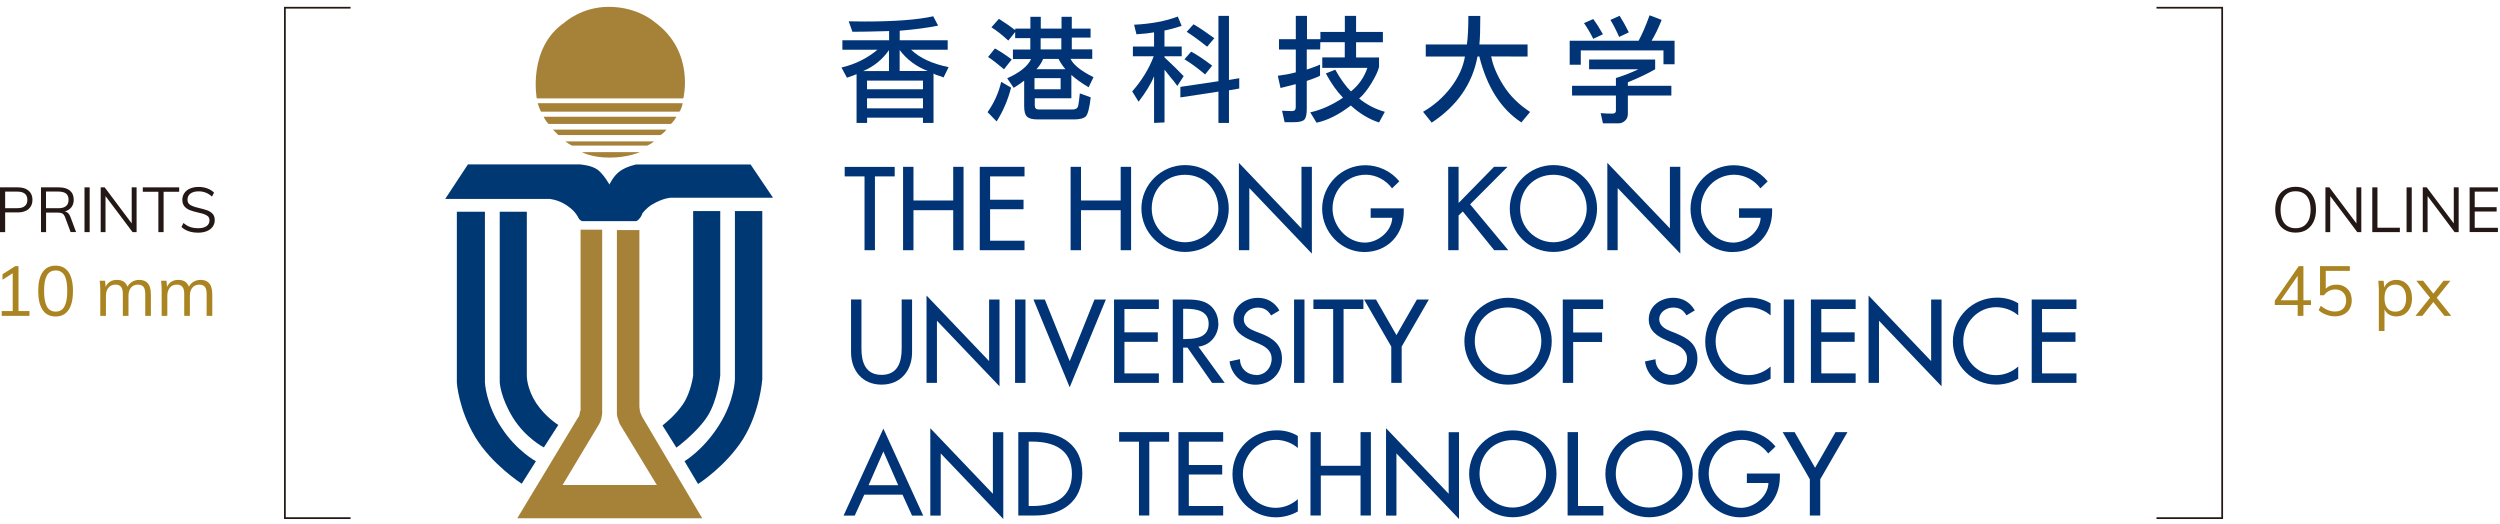 <svg width="358" height="75" viewBox="0 0 358 75" fill="none" xmlns="http://www.w3.org/2000/svg">
<path d="M50.2 74.32H40.67V0.98H50.2V1.23H40.92V74.07H50.2V74.32Z" fill="#231815"/>
<path d="M318.341 74.32H308.811V74.07H318.091V1.23H308.811V0.98H318.341V74.32Z" fill="#231815"/>
<path d="M0 26.83H2.56C3.22 26.83 3.73 26.99 4.1 27.31C4.47 27.63 4.65 28.07 4.65 28.62C4.65 29.17 4.46 29.62 4.09 29.94C3.72 30.26 3.2 30.42 2.55 30.42H0.74V33.24H0V26.83V26.83ZM2.49 29.81C2.96 29.81 3.32 29.71 3.56 29.5C3.8 29.3 3.92 29 3.92 28.62C3.92 28.24 3.8 27.94 3.56 27.74C3.32 27.54 2.96 27.44 2.49 27.44H0.74V29.81H2.5H2.49Z" fill="#231815"/>
<path d="M10.889 33.23H10.109L9.319 31.1C9.219 30.84 9.089 30.66 8.919 30.57C8.749 30.48 8.509 30.44 8.199 30.44H6.599V33.24H5.869V26.83H8.419C9.109 26.83 9.639 26.98 10.009 27.29C10.379 27.6 10.559 28.04 10.559 28.61C10.559 29.03 10.449 29.38 10.229 29.67C10.009 29.96 9.689 30.16 9.279 30.28C9.469 30.31 9.619 30.39 9.759 30.52C9.889 30.65 9.999 30.83 10.089 31.07L10.899 33.24L10.889 33.23ZM8.339 29.82C9.319 29.82 9.819 29.42 9.819 28.61C9.819 28.21 9.699 27.92 9.459 27.72C9.219 27.53 8.849 27.43 8.339 27.43H6.589V29.81H8.339V29.82Z" fill="#231815"/>
<path d="M12.1 26.83H12.84V33.24H12.1V26.83Z" fill="#231815"/>
<path d="M19.56 26.83V33.24H18.98L15.11 28.08V33.24H14.42V26.83H14.99L18.86 31.99V26.83H19.56Z" fill="#231815"/>
<path d="M22.679 27.46H20.449V26.83H25.659V27.46H23.429V33.24H22.679V27.46Z" fill="#231815"/>
<path d="M25.99 32.5L26.27 31.93C26.59 32.2 26.91 32.39 27.24 32.51C27.57 32.62 27.95 32.68 28.39 32.68C28.91 32.68 29.3 32.58 29.58 32.38C29.86 32.18 30 31.9 30 31.53C30 31.31 29.93 31.14 29.8 31C29.66 30.87 29.49 30.76 29.27 30.68C29.05 30.6 28.76 30.52 28.39 30.44C27.9 30.33 27.49 30.21 27.18 30.09C26.86 29.96 26.6 29.78 26.41 29.55C26.21 29.31 26.11 29 26.11 28.62C26.11 28.24 26.21 27.93 26.4 27.65C26.59 27.37 26.86 27.15 27.21 27C27.56 26.85 27.97 26.77 28.44 26.77C28.91 26.77 29.3 26.84 29.68 26.98C30.06 27.12 30.39 27.32 30.65 27.58L30.36 28.15C30.06 27.89 29.76 27.7 29.45 27.58C29.14 27.46 28.8 27.4 28.44 27.4C27.94 27.4 27.55 27.51 27.27 27.72C26.99 27.93 26.85 28.22 26.85 28.6C26.85 28.92 26.97 29.17 27.22 29.33C27.47 29.49 27.84 29.63 28.35 29.75C28.9 29.88 29.34 30 29.65 30.11C29.96 30.22 30.23 30.39 30.44 30.61C30.65 30.84 30.75 31.13 30.75 31.51C30.75 31.89 30.65 32.19 30.46 32.46C30.27 32.73 29.99 32.94 29.64 33.09C29.28 33.24 28.86 33.32 28.38 33.32C27.38 33.32 26.58 33.05 25.99 32.51V32.5Z" fill="#231815"/>
<path d="M4.22 44.54V45.23H0.25V44.54H1.82V39.13L0.36 40.06V39.27L2.18 38.11H2.65V44.54H4.22V44.54Z" fill="#AA8420"/>
<path d="M6.111 44.39C5.691 43.77 5.471 42.87 5.471 41.68C5.471 40.49 5.681 39.58 6.111 38.96C6.531 38.34 7.151 38.04 7.961 38.04C8.771 38.04 9.391 38.35 9.811 38.96C10.231 39.58 10.451 40.48 10.451 41.67C10.451 42.86 10.241 43.77 9.811 44.39C9.391 45.01 8.771 45.32 7.961 45.32C7.151 45.32 6.531 45.01 6.111 44.4V44.39ZM9.221 43.9C9.491 43.42 9.631 42.67 9.631 41.66C9.631 40.65 9.501 39.91 9.231 39.44C8.961 38.97 8.541 38.73 7.971 38.73C7.401 38.73 6.991 38.97 6.721 39.44C6.451 39.91 6.311 40.65 6.311 41.66C6.311 42.67 6.451 43.41 6.721 43.9C6.991 44.39 7.411 44.62 7.971 44.62C8.531 44.62 8.951 44.38 9.221 43.9Z" fill="#AA8420"/>
<path d="M21.609 42.07V45.23H20.799V42.11C20.799 41.64 20.719 41.29 20.549 41.08C20.389 40.87 20.119 40.76 19.759 40.76C19.329 40.76 18.999 40.9 18.759 41.19C18.519 41.48 18.399 41.87 18.399 42.36V45.23H17.589V42.11C17.589 41.64 17.509 41.3 17.339 41.09C17.169 40.87 16.909 40.76 16.539 40.76C16.109 40.76 15.779 40.9 15.539 41.19C15.299 41.48 15.169 41.87 15.169 42.36V45.23H14.359V41.61C14.359 41.09 14.329 40.62 14.279 40.2H15.049L15.129 41.08C15.269 40.76 15.479 40.51 15.749 40.34C16.029 40.17 16.349 40.08 16.719 40.08C17.119 40.08 17.449 40.16 17.699 40.32C17.949 40.48 18.139 40.73 18.259 41.06C18.409 40.76 18.639 40.52 18.929 40.35C19.229 40.17 19.559 40.08 19.929 40.08C21.039 40.08 21.599 40.74 21.599 42.07H21.609Z" fill="#AA8420"/>
<path d="M30.4 42.07V45.23H29.59V42.11C29.59 41.64 29.51 41.29 29.34 41.08C29.18 40.87 28.91 40.76 28.55 40.76C28.12 40.76 27.79 40.9 27.55 41.19C27.31 41.48 27.19 41.87 27.19 42.36V45.23H26.38V42.11C26.38 41.64 26.3 41.3 26.13 41.09C25.96 40.87 25.7 40.76 25.33 40.76C24.9 40.76 24.57 40.9 24.33 41.19C24.09 41.48 23.96 41.87 23.96 42.36V45.23H23.15V41.61C23.15 41.09 23.12 40.62 23.07 40.2H23.84L23.92 41.08C24.06 40.76 24.27 40.51 24.54 40.34C24.82 40.17 25.14 40.08 25.51 40.08C25.91 40.08 26.24 40.16 26.49 40.32C26.74 40.48 26.93 40.73 27.05 41.06C27.2 40.76 27.43 40.52 27.72 40.35C28.02 40.17 28.35 40.08 28.72 40.08C29.83 40.08 30.39 40.74 30.39 42.07H30.4Z" fill="#AA8420"/>
<path d="M327.181 32.91C326.741 32.65 326.401 32.27 326.171 31.77C325.931 31.28 325.811 30.69 325.811 30.03C325.811 29.37 325.931 28.78 326.161 28.28C326.391 27.79 326.731 27.41 327.171 27.15C327.611 26.89 328.131 26.75 328.731 26.75C329.331 26.75 329.851 26.88 330.291 27.15C330.731 27.42 331.061 27.79 331.301 28.28C331.541 28.77 331.651 29.35 331.651 30.02C331.651 30.69 331.531 31.27 331.291 31.77C331.051 32.26 330.721 32.64 330.281 32.91C329.841 33.18 329.331 33.31 328.731 33.31C328.131 33.31 327.621 33.18 327.181 32.91ZM330.311 31.98C330.691 31.52 330.881 30.86 330.881 30.02C330.881 29.18 330.691 28.52 330.321 28.07C329.951 27.62 329.421 27.39 328.731 27.39C328.041 27.39 327.511 27.62 327.141 28.08C326.771 28.54 326.571 29.19 326.571 30.03C326.571 30.87 326.761 31.53 327.141 31.99C327.521 32.45 328.051 32.68 328.731 32.68C329.411 32.68 329.941 32.45 330.311 31.99V31.98Z" fill="#231815"/>
<path d="M338.14 26.83V33.24H337.56L333.69 28.08V33.24H333V26.83H333.57L337.44 31.99V26.83H338.14Z" fill="#231815"/>
<path d="M339.711 26.83H340.451V32.61H343.661V33.24H339.711V26.83Z" fill="#231815"/>
<path d="M344.621 26.83H345.361V33.24H344.621V26.83Z" fill="#231815"/>
<path d="M352.081 26.83V33.24H351.501L347.631 28.08V33.24H346.941V26.83H347.511L351.381 31.99V26.83H352.081Z" fill="#231815"/>
<path d="M353.65 26.83H357.7V27.44H354.38V29.67H357.52V30.29H354.38V32.62H357.7V33.23H353.65V26.82V26.83Z" fill="#231815"/>
<path d="M330.93 43.68H329.85V45.23H329.03V43.68H325.75V43.06L329.18 38.11H329.85V43H330.93V43.68V43.68ZM329.03 43V39.5L326.6 43H329.03Z" fill="#AA8420"/>
<path d="M335.729 41.05C336.069 41.24 336.319 41.5 336.499 41.84C336.679 42.18 336.769 42.57 336.769 43.02C336.769 43.47 336.669 43.86 336.479 44.21C336.279 44.56 335.999 44.82 335.639 45.01C335.279 45.2 334.849 45.3 334.369 45.3C333.939 45.3 333.509 45.22 333.089 45.06C332.669 44.9 332.319 44.69 332.029 44.42L332.339 43.79C332.999 44.34 333.679 44.61 334.369 44.61C334.869 44.61 335.259 44.47 335.549 44.19C335.829 43.91 335.969 43.52 335.969 43.03C335.969 42.54 335.829 42.18 335.549 41.89C335.269 41.6 334.899 41.45 334.429 41.45C333.749 41.45 333.209 41.73 332.799 42.28H332.229V38.11H336.499V38.79H333.049V41.33C333.439 40.95 333.949 40.76 334.559 40.76C335.009 40.76 335.399 40.85 335.739 41.05H335.729Z" fill="#AA8420"/>
<path d="M344.33 40.41C344.67 40.63 344.93 40.94 345.12 41.34C345.31 41.74 345.4 42.19 345.4 42.72C345.4 43.25 345.31 43.69 345.12 44.08C344.93 44.47 344.67 44.77 344.33 44.99C343.99 45.2 343.6 45.31 343.16 45.31C342.77 45.31 342.42 45.22 342.13 45.05C341.84 44.88 341.61 44.63 341.46 44.31V47.4H340.65V41.62C340.65 41.1 340.62 40.63 340.57 40.21H341.34L341.42 41.18C341.56 40.83 341.78 40.56 342.09 40.37C342.39 40.18 342.75 40.08 343.17 40.08C343.61 40.08 344 40.19 344.34 40.41H344.33ZM344.16 44.13C344.43 43.8 344.56 43.32 344.56 42.71C344.56 42.1 344.42 41.62 344.15 41.27C343.88 40.93 343.5 40.76 343.01 40.76C342.52 40.76 342.13 40.93 341.86 41.26C341.59 41.59 341.46 42.07 341.46 42.69C341.46 43.31 341.59 43.79 341.86 44.12C342.13 44.46 342.51 44.63 343.01 44.63C343.51 44.63 343.89 44.46 344.16 44.13V44.13Z" fill="#AA8420"/>
<path d="M351.011 45.23H350.041L348.451 43.25L346.881 45.23H345.891L347.981 42.64L346.011 40.2H346.991L348.451 42.05L349.911 40.2H350.901L348.941 42.64L351.011 45.23V45.23Z" fill="#AA8420"/>
<path d="M97.29 15.99C97.64 15.56 97.76 14.78 97.76 14.78H77C77 14.78 77.26 15.64 77.47 15.99H97.29V15.99Z" fill="#A68238"/>
<path d="M96.08 17.75C96.47 17.41 96.86 16.72 96.86 16.72H77.85C77.85 16.72 78.06 17.24 78.54 17.75H96.08V17.75Z" fill="#A68238"/>
<path d="M94.579 19.34C95.049 19.08 95.439 18.56 95.439 18.56H79.189C79.189 18.56 79.579 18.99 79.959 19.34H94.589H94.579Z" fill="#A68238"/>
<path d="M92.68 20.85C93.15 20.67 93.67 20.25 93.67 20.25H80.99C80.99 20.25 80.99 20.34 81.89 20.85H92.68Z" fill="#A68238"/>
<path d="M83.35 21.79C83.35 21.79 84.68 22.57 87.31 22.57C89.94 22.57 91.61 21.79 91.61 21.79H83.36H83.35Z" fill="#A68238"/>
<path d="M83.14 23.56C83.14 23.56 84.73 23.64 85.67 24.37C86.58 25.15 87.27 26.43 87.27 26.43C87.27 26.43 87.83 25.19 88.74 24.54C89.64 23.85 91.1 23.55 91.1 23.55H107.48L110.7 28.32H95.99C95.99 28.32 94.96 28.36 93.41 29.27C92.59 29.74 91.99 30.55 91.99 30.55C91.99 30.55 91.87 30.94 91.69 31.15C91.52 31.37 91.39 31.54 91.18 31.63C90.96 31.72 91.01 31.67 91.01 31.67H83.35C83.35 31.67 83.04 31.55 82.88 31.28C82.71 31.02 82.83 31.11 82.66 30.9C82.53 30.69 82.23 30.12 81.07 29.35C79.87 28.57 78.71 28.49 78.71 28.49H63.75L67.01 23.54H83.14V23.56Z" fill="#003873"/>
<path d="M71.561 30.31V54.73C71.561 54.73 71.65 56.89 73.451 59.81C75.26 62.73 77.88 64.07 77.88 64.07L79.951 60.85C79.951 60.85 78.15 59.77 76.77 57.71C75.441 55.65 75.441 53.88 75.441 53.88V30.32H71.561V30.31Z" fill="#003873"/>
<path d="M99.259 30.22V53.78C99.259 53.78 98.959 56.15 97.839 57.82C96.719 59.54 94.869 60.92 94.869 60.92L96.859 64.1C96.859 64.1 99.859 61.91 101.319 59.59C102.789 57.27 103.139 53.78 103.139 53.78V30.22H99.259V30.22Z" fill="#003873"/>
<path d="M65.42 30.31V54.82C65.42 54.82 65.67 58.61 68.04 62.56C70.41 66.51 74.71 69.27 74.71 69.27L76.74 66.05C76.74 66.05 73.99 64.59 71.8 61.23C69.55 57.83 69.44 54.74 69.44 54.74V30.32H65.44L65.42 30.31Z" fill="#003873"/>
<path d="M83.14 32.89V58.78C83.14 58.78 83.04 58.87 83.01 59.25C82.96 59.64 82.71 59.9 82.71 59.9L74.07 74.22H100.56L91.91 59.6L91.65 58.95L91.56 58.27V32.95H88.34V59.23C88.34 59.23 88.34 59.61 88.47 59.91C88.55 60.21 88.73 60.68 88.73 60.68L94.06 69.45H80.56L85.8 60.72C85.8 60.72 85.97 60.42 86.1 59.99C86.19 59.6 86.23 59.22 86.23 59.22V32.89H83.14V32.89Z" fill="#A68238"/>
<path d="M105.24 30.22V54.3C105.24 54.3 105.2 57.39 102.92 60.96C100.64 64.53 98.019 66.04 98.019 66.04L99.96 69.31C99.96 69.31 103.91 66.81 106.41 62.86C108.86 58.9 109.16 54.3 109.16 54.3V30.22H105.24V30.22Z" fill="#003873"/>
<path d="M76.86 14.09C76.86 14.09 75.53 6.83 80.86 3.21C80.86 3.21 83.27 0.98 87.18 0.98C91.36 0.98 93.76 3.17 93.76 3.17C99.57 7.42 97.85 14.09 97.85 14.09H76.87H76.86Z" fill="#A68238"/>
<path d="M125.291 35.83V25.26H128.121V23.9H120.961V25.26H123.801V35.83H125.291Z" fill="#003477"/>
<path d="M130.81 23.89H129.32V35.83H130.81V30.1H136.5V35.83H137.98V23.89H136.5V28.71H130.81V23.89Z" fill="#003477"/>
<path d="M146.711 34.47H141.781V29.96H146.571V28.6H141.781V25.26H146.711V23.89H140.301V35.83H146.711V34.47Z" fill="#003477"/>
<path d="M154.801 23.89H153.311V35.83H154.801V30.1H160.481V35.83H161.971V23.89H160.481V28.71H154.801V23.89Z" fill="#003477"/>
<path d="M169.699 23.64C166.279 23.64 163.449 26.44 163.449 29.86C163.449 33.28 166.249 36.08 169.699 36.08C173.149 36.08 175.959 33.4 175.959 29.86C175.959 26.32 173.119 23.64 169.699 23.64ZM169.699 34.69C167.119 34.69 164.929 32.59 164.929 29.86C164.929 27.13 166.889 25.03 169.699 25.03C172.509 25.03 174.469 27.23 174.469 29.86C174.469 32.49 172.279 34.69 169.699 34.69Z" fill="#003477"/>
<path d="M186.37 32.71L177.41 23.32V35.83H178.9V26.93L187.86 36.32V23.89H186.37V32.71Z" fill="#003477"/>
<path d="M189.33 29.9C189.33 33.21 192.02 36.09 195.37 36.09C198.72 36.09 201.02 33.57 201.02 30.3V29.83H196.28V31.19H199.37C199.3 33.14 197.31 34.74 195.46 34.74C192.88 34.74 190.82 32.36 190.82 29.86C190.82 27.18 192.91 25.02 195.59 25.02C197.05 25.02 198.49 25.8 199.34 26.97L200.38 25.97C199.21 24.5 197.37 23.66 195.52 23.66C192.09 23.66 189.33 26.48 189.33 29.91V29.9Z" fill="#003477"/>
<path d="M215.981 35.83L210.521 29.26L215.881 23.89H213.941L208.871 29.07V23.89H207.381V35.83H208.871V30.85L209.471 30.28L213.971 35.83H215.981Z" fill="#003477"/>
<path d="M216.199 29.86C216.199 33.41 218.999 36.08 222.449 36.08C225.899 36.08 228.699 33.4 228.699 29.86C228.699 26.32 225.869 23.64 222.449 23.64C219.029 23.64 216.199 26.44 216.199 29.86ZM222.449 25.03C225.249 25.03 227.219 27.23 227.219 29.86C227.219 32.49 225.029 34.69 222.449 34.69C219.869 34.69 217.679 32.59 217.679 29.86C217.679 27.13 219.649 25.03 222.449 25.03Z" fill="#003477"/>
<path d="M231.65 26.93L240.62 36.32V23.89H239.13V32.71L230.17 23.32V35.83H231.65V26.93Z" fill="#003477"/>
<path d="M248.12 36.09C251.46 36.09 253.77 33.57 253.77 30.3V29.83H249.03V31.19H252.12C252.05 33.14 250.06 34.74 248.21 34.74C245.63 34.74 243.57 32.36 243.57 29.86C243.57 27.18 245.66 25.02 248.34 25.02C249.8 25.02 251.24 25.8 252.09 26.97L253.13 25.97C251.96 24.5 250.12 23.66 248.27 23.66C244.84 23.66 242.08 26.48 242.08 29.91C242.08 33.34 244.77 36.1 248.11 36.1L248.12 36.09Z" fill="#003477"/>
<path d="M126.239 55.08C128.979 55.08 130.609 53.07 130.609 50.44V42.88H129.119V49.93C129.119 51.88 128.529 53.68 126.239 53.68C123.949 53.68 123.359 51.88 123.359 49.93V42.88H121.869V50.44C121.869 53.07 123.499 55.08 126.239 55.08Z" fill="#003477"/>
<path d="M134.17 45.93L143.13 55.32V42.89H141.64V51.71L132.68 42.32V54.83H134.17V45.93Z" fill="#003477"/>
<path d="M146.849 42.89H145.359V54.83H146.849V42.89Z" fill="#003477"/>
<path d="M153.18 51.72L149.62 42.89H147.99L153.18 55.46L158.36 42.89H156.73L153.18 51.72Z" fill="#003477"/>
<path d="M165.949 53.47H161.019V48.95H165.799V47.59H161.019V44.25H165.949V42.89H159.529V54.83H165.949V53.47Z" fill="#003477"/>
<path d="M174.459 46.3C174.459 45.16 173.889 44.03 172.889 43.45C171.939 42.91 170.799 42.89 169.739 42.89H167.939V54.83H169.429V49.78H170.049L173.569 54.83H175.379L171.609 49.64C173.329 49.44 174.479 48.01 174.479 46.3H174.459ZM169.899 48.55H169.429V44.22H169.829C171.299 44.22 173.079 44.49 173.079 46.36C173.079 48.23 171.429 48.54 169.909 48.54L169.899 48.55Z" fill="#003477"/>
<path d="M179.88 53.69C178.6 53.69 177.55 52.74 177.57 51.43L176.07 51.75C176.32 53.66 177.83 55.09 179.76 55.09C181.9 55.09 183.58 53.54 183.58 51.37C183.58 49.38 182.31 48.44 180.62 47.78L179.77 47.45C179.03 47.17 178.11 46.68 178.11 45.74C178.11 44.69 179.15 44.05 180.11 44.05C181.01 44.05 181.58 44.43 182.02 45.17L183.21 44.46C182.56 43.3 181.47 42.65 180.14 42.65C178.34 42.65 176.62 43.81 176.62 45.74C176.62 47.4 177.85 48.18 179.22 48.77L180.04 49.12C181.07 49.55 182.1 50.1 182.1 51.38C182.1 52.66 181.18 53.71 179.9 53.71L179.88 53.69Z" fill="#003477"/>
<path d="M186.801 42.89H185.311V54.83H186.801V42.89Z" fill="#003477"/>
<path d="M192.4 54.83V44.25H195.24V42.89H188.08V44.25H190.91V54.83H192.4Z" fill="#003477"/>
<path d="M197.04 42.89H195.33L199.23 49.63V54.83H200.72V49.63L204.61 42.89H202.9L199.97 47.99L197.04 42.89Z" fill="#003477"/>
<path d="M215.949 55.08C219.399 55.08 222.209 52.4 222.209 48.86C222.209 45.32 219.379 42.64 215.949 42.64C212.519 42.64 209.699 45.44 209.699 48.86C209.699 52.28 212.499 55.08 215.949 55.08ZM215.949 44.03C218.749 44.03 220.719 46.23 220.719 48.86C220.719 51.49 218.539 53.69 215.949 53.69C213.359 53.69 211.189 51.58 211.189 48.86C211.189 46.14 213.149 44.03 215.949 44.03Z" fill="#003477"/>
<path d="M225.279 48.97H229.419V47.61H225.279V44.25H229.569V42.89H223.789V54.83H225.279V48.97Z" fill="#003477"/>
<path d="M240.111 47.77L239.261 47.44C238.521 47.16 237.601 46.67 237.601 45.73C237.601 44.68 238.641 44.04 239.591 44.04C240.541 44.04 241.061 44.42 241.501 45.16L242.691 44.45C242.041 43.29 240.951 42.64 239.621 42.64C237.821 42.64 236.101 43.8 236.101 45.73C236.101 47.39 237.341 48.17 238.701 48.76L239.521 49.11C240.551 49.54 241.581 50.09 241.581 51.37C241.581 52.65 240.661 53.7 239.381 53.7C238.101 53.7 237.051 52.75 237.071 51.44L235.561 51.76C235.811 53.67 237.321 55.1 239.251 55.1C241.391 55.1 243.071 53.55 243.071 51.38C243.071 49.39 241.801 48.45 240.111 47.79V47.77Z" fill="#003477"/>
<path d="M250.399 44C251.519 44 252.699 44.41 253.549 45.17V43.44C252.649 42.88 251.589 42.63 250.539 42.63C247.019 42.63 244.189 45.39 244.189 48.92C244.189 52.45 247.009 55.08 250.409 55.08C251.459 55.08 252.629 54.78 253.549 54.24V52.48C252.659 53.27 251.539 53.72 250.369 53.72C247.709 53.72 245.679 51.49 245.679 48.87C245.679 46.25 247.729 43.99 250.399 43.99V44Z" fill="#003477"/>
<path d="M256.929 42.89H255.439V54.83H256.929V42.89Z" fill="#003477"/>
<path d="M259.32 54.83H265.73V53.47H260.81V48.95H265.59V47.59H260.81V44.25H265.73V42.89H259.32V54.83Z" fill="#003477"/>
<path d="M276.54 51.71L267.58 42.32V54.83H269.07V45.93L278.03 55.32V42.89H276.54V51.71Z" fill="#003477"/>
<path d="M279.65 48.92C279.65 52.37 282.47 55.08 285.87 55.08C286.91 55.08 288.09 54.78 289.01 54.24V52.48C288.13 53.27 287 53.72 285.83 53.72C283.17 53.72 281.14 51.49 281.14 48.87C281.14 46.25 283.18 43.99 285.86 43.99C286.98 43.99 288.15 44.4 289.01 45.16V43.43C288.11 42.87 287.05 42.62 286 42.62C282.48 42.62 279.65 45.38 279.65 48.91V48.92Z" fill="#003477"/>
<path d="M297.349 44.25V42.89H290.939V54.83H297.349V53.47H292.419V48.95H297.209V47.59H292.419V44.25H297.349Z" fill="#003477"/>
<path d="M120.801 73.83H122.401L123.761 70.84H129.241L130.601 73.83H132.201L126.501 61.38L120.801 73.83V73.83ZM124.381 69.48L126.501 64.65L128.621 69.48H124.381V69.48Z" fill="#003477"/>
<path d="M142.181 70.71L133.221 61.32V73.83H134.711V64.93L143.671 74.32V61.89H142.181V70.71Z" fill="#003477"/>
<path d="M148.29 61.88H145.82V73.82H148.24C152.01 73.82 154.99 71.86 154.99 67.79C154.99 63.72 151.95 61.88 148.29 61.88ZM147.83 72.46H147.31V63.24H147.83C150.87 63.24 153.5 64.36 153.5 67.85C153.5 71.34 150.87 72.46 147.83 72.46V72.46Z" fill="#003477"/>
<path d="M160.26 63.25H163.1V73.82H164.58V63.25H167.42V61.88H160.26V63.25Z" fill="#003477"/>
<path d="M168.75 73.82H175.16V72.46H170.24V67.95H175.02V66.59H170.24V63.25H175.16V61.88H168.75V73.82Z" fill="#003477"/>
<path d="M176.49 67.92C176.49 71.37 179.31 74.08 182.71 74.08C183.76 74.08 184.93 73.78 185.85 73.24V71.48C184.96 72.27 183.84 72.72 182.67 72.72C180.01 72.72 177.98 70.49 177.98 67.87C177.98 65.25 180.02 62.99 182.7 62.99C183.82 62.99 185 63.4 185.85 64.16V62.43C184.95 61.87 183.88 61.62 182.84 61.62C179.32 61.62 176.49 64.38 176.49 67.91V67.92Z" fill="#003477"/>
<path d="M194.83 66.7H189.14V61.88H187.66V73.82H189.14V68.09H194.83V73.82H196.31V61.88H194.83V66.7Z" fill="#003477"/>
<path d="M207.45 70.71L198.48 61.32V73.83H199.97V64.93L208.93 74.32V61.89H207.45V70.71Z" fill="#003477"/>
<path d="M216.631 61.63C213.211 61.63 210.381 64.44 210.381 67.85C210.381 71.26 213.181 74.07 216.631 74.07C220.081 74.07 222.891 71.39 222.891 67.85C222.891 64.31 220.061 61.63 216.631 61.63ZM216.631 72.68C214.051 72.68 211.871 70.58 211.871 67.85C211.871 65.12 213.831 63.02 216.631 63.02C219.431 63.02 221.401 65.22 221.401 67.85C221.401 70.48 219.211 72.68 216.631 72.68Z" fill="#003477"/>
<path d="M225.97 61.88H224.48V73.82H229.6V72.46H225.97V61.88Z" fill="#003477"/>
<path d="M236.151 61.63C232.731 61.63 229.891 64.44 229.891 67.85C229.891 71.26 232.691 74.07 236.151 74.07C239.611 74.07 242.401 71.39 242.401 67.85C242.401 64.31 239.571 61.63 236.151 61.63ZM236.151 72.68C233.571 72.68 231.381 70.58 231.381 67.85C231.381 65.12 233.341 63.02 236.151 63.02C238.961 63.02 240.911 65.22 240.911 67.85C240.911 70.48 238.721 72.68 236.151 72.68Z" fill="#003477"/>
<path d="M250.149 69.17H253.239C253.169 71.12 251.179 72.72 249.329 72.72C246.749 72.72 244.689 70.34 244.689 67.84C244.689 65.16 246.779 62.99 249.459 62.99C250.909 62.99 252.359 63.77 253.209 64.94L254.249 63.94C253.079 62.47 251.239 61.63 249.389 61.63C245.959 61.63 243.199 64.45 243.199 67.89C243.199 71.33 245.899 74.08 249.229 74.08C252.559 74.08 254.879 71.56 254.879 68.29V67.81H250.149V69.17V69.17Z" fill="#003477"/>
<path d="M259.919 66.99L256.989 61.88H255.279L259.169 68.63V73.82H260.659V68.63L264.559 61.88H262.849L259.919 66.99Z" fill="#003477"/>
<path d="M121.28 11.13C121.93 10.91 122.39 10.74 122.66 10.62V17.6H124.17V16.85H132.17V17.6H133.68V10.54C133.9 10.66 134.14 10.76 134.4 10.83C134.66 10.9 134.9 10.99 135.12 11.09L135.84 9.61C133.5 9.14 131.71 8.31 130.47 7.12H135.71V5.77H128.84V4.4C131.03 4.22 132.86 3.97 134.34 3.67L133.64 2.33C131.42 2.83 128.14 3.08 123.82 3.08C122.91 3.08 122.14 3.07 121.53 3.05L122.07 4.55C123.13 4.55 124.88 4.52 127.32 4.45V5.77H120.63V7.12H125.66C124.2 8.34 122.48 9.2 120.5 9.67L121.28 11.12V11.13ZM132.17 15.51H124.16V14.08H132.17V15.51ZM128.83 7.16C129.85 8.52 131.19 9.52 132.85 10.17H128.83V7.16ZM132.17 11.54V12.78H124.16V11.54H132.17ZM127.3 7.18V10.18H123.59C125.12 9.53 126.36 8.53 127.3 7.18Z" fill="#003477"/>
<path d="M144.79 12.55L143.37 11.72C143.02 13.26 142.37 14.71 141.42 16.06L142.72 17.39C143.65 15.91 144.34 14.3 144.79 12.54V12.55Z" fill="#003477"/>
<path d="M145.371 4.58V5.46H147.541V7.09H145.051V8.46H147.651C147.171 9.48 146.041 10.4 144.231 11.21L145.161 12.58C145.891 12.12 146.381 11.78 146.661 11.55V15.2C146.661 15.94 146.791 16.44 147.071 16.71C147.351 16.97 147.841 17.1 148.541 17.1H153.811C154.651 17.1 155.201 16.95 155.491 16.66C155.781 16.36 156.021 15.45 156.191 13.94L154.631 13.37C154.551 14.23 154.471 14.83 154.391 15.18C154.301 15.52 154.031 15.68 153.581 15.68H148.751C148.371 15.68 148.181 15.49 148.181 15.11V14.07H153.421V10.73C154.071 11.32 154.901 11.91 155.891 12.5L156.591 11.05C154.831 10.18 153.731 9.31 153.301 8.43H156.411V7.06H153.481V5.38H156.171V4.1H153.481V2.41H152.011V4.1H149.041V2.41H147.551V4.1H145.381V4.31C144.741 3.82 143.961 3.28 143.041 2.7L141.971 3.91C142.701 4.36 143.501 5 144.391 5.81L145.381 4.57L145.371 4.58ZM149.021 5.48H151.981V7.07H149.021V5.48ZM149.381 8.44H151.581C151.881 9.02 152.221 9.5 152.571 9.91H148.421C148.821 9.49 149.141 9 149.381 8.44ZM148.141 11.19H151.881V12.78H148.141V11.19Z" fill="#003477"/>
<path d="M144.88 8.52C144.04 7.88 143.24 7.36 142.47 6.94L141.49 8.16C142.13 8.58 142.89 9.17 143.77 9.92L144.88 8.52V8.52Z" fill="#003477"/>
<path d="M177.459 11.2L175.989 11.45V2.27H174.479V11.63L169.029 12.44V13.95L174.479 13.12V17.6H175.989V12.93L177.459 12.68V11.2Z" fill="#003477"/>
<path d="M173.89 5.47C172.61 4.54 171.62 3.88 170.91 3.48L169.93 4.56C170.68 5.02 171.66 5.73 172.86 6.69L173.89 5.47V5.47Z" fill="#003477"/>
<path d="M173.579 9.4C172.389 8.49 171.379 7.82 170.569 7.4L169.609 8.49C170.469 9 171.459 9.72 172.569 10.66L173.579 9.41V9.4Z" fill="#003477"/>
<path d="M163.051 14.56C164.111 13.17 164.851 11.96 165.261 10.91V17.6L166.761 17.53V9.98C167.051 10.37 167.341 10.73 167.621 11.07C167.951 11.44 168.271 11.85 168.591 12.31L169.501 10.91C168.881 10.24 167.961 9.34 166.751 8.21V8.06H169.221V6.66H166.751V4.37C167.611 4.2 168.421 3.97 169.211 3.7L168.661 2.37C166.911 3.03 164.831 3.42 162.401 3.54L162.741 4.91C163.851 4.84 164.691 4.74 165.261 4.63V6.66H162.231V8.06H165.211C164.531 9.86 163.501 11.54 162.131 13.09L163.041 14.56H163.051Z" fill="#003477"/>
<path d="M182.98 10.84L183.37 12.6C183.9 12.47 184.63 12.28 185.55 12.05V15.37C185.55 15.73 185.37 15.91 185.01 15.91L183.59 15.86L183.96 17.5H185.25C186.06 17.5 186.57 17.37 186.8 17.11C187.02 16.86 187.13 16.35 187.13 15.58V11.59C188.06 11.27 188.7 11.03 189.03 10.84V9.25C188.63 9.44 187.99 9.68 187.13 9.96V7.08H189.05L189.07 6.04H192.57V8.22H189.35V9.72H195.81C195.34 11.09 194.56 12.21 193.45 13.09C192.7 12.34 191.95 11.31 191.21 9.98L189.86 10.52C190.66 11.99 191.48 13.14 192.32 13.99C190.76 15.04 189.2 15.74 187.63 16.09L188.53 17.57C190.09 17.24 191.73 16.42 193.44 15.11C194.7 16.26 196.04 17.07 197.48 17.54L198.31 16.01C196.94 15.63 195.72 14.99 194.63 14.11C195.25 13.57 195.84 12.82 196.41 11.88C196.98 10.94 197.34 10.17 197.48 9.58V8.23H194.19V6.05H198.03V4.57H194.19V2.27H192.58V4.57H189.08V5.61H187.16V2.27H185.56V5.61H183.15V7.09H185.56V10.36C184.79 10.57 183.93 10.73 182.99 10.85L182.98 10.84Z" fill="#003477"/>
<path d="M203.779 16.01L205.019 17.56C208.669 15.16 210.849 12.01 211.579 8.09H211.839C212.929 12.46 214.929 15.61 217.859 17.53L219.109 16.03C217.489 14.97 216.219 13.71 215.299 12.25C214.379 10.8 213.789 9.41 213.539 8.08L218.749 8.1V6.37H211.849C211.939 5.51 211.979 4.15 211.979 2.28H210.269C210.269 4.02 210.199 5.38 210.059 6.37H204.169V8.1H209.779C209.519 9.63 208.839 11.11 207.749 12.54C206.639 13.97 205.319 15.13 203.779 16.01V16.01Z" fill="#003477"/>
<path d="M230.879 16.27C230.289 16.27 229.739 16.25 229.219 16.2L229.539 17.66H231.789C232.169 17.66 232.509 17.51 232.789 17.2C232.979 17.01 233.089 16.72 233.109 16.34V13.68H239.339V12.29H233.109V11.78C234.579 11.19 235.879 10.57 237.019 9.92V8.53H227.559V9.92H234.619C233.489 10.45 232.419 10.87 231.399 11.17V12.29H225.119V13.68H231.399V15.86C231.399 16.13 231.229 16.27 230.879 16.27V16.27Z" fill="#003477"/>
<path d="M233.249 4.63C232.819 3.76 232.379 2.97 231.929 2.26L230.609 2.85C231.049 3.57 231.469 4.38 231.859 5.29L233.249 4.63Z" fill="#003477"/>
<path d="M226.379 7.22H238.209V9.2H239.799V5.83H236.509C236.999 5.03 237.479 4.04 237.949 2.85L236.219 2.19C235.679 3.7 235.149 4.92 234.649 5.83H224.779V9.27H226.369V7.22H226.379Z" fill="#003477"/>
<path d="M229.54 4.9C229.09 4.1 228.63 3.37 228.15 2.72L226.83 3.31C227.3 3.98 227.74 4.73 228.15 5.56L229.54 4.9Z" fill="#003477"/>
</svg>

